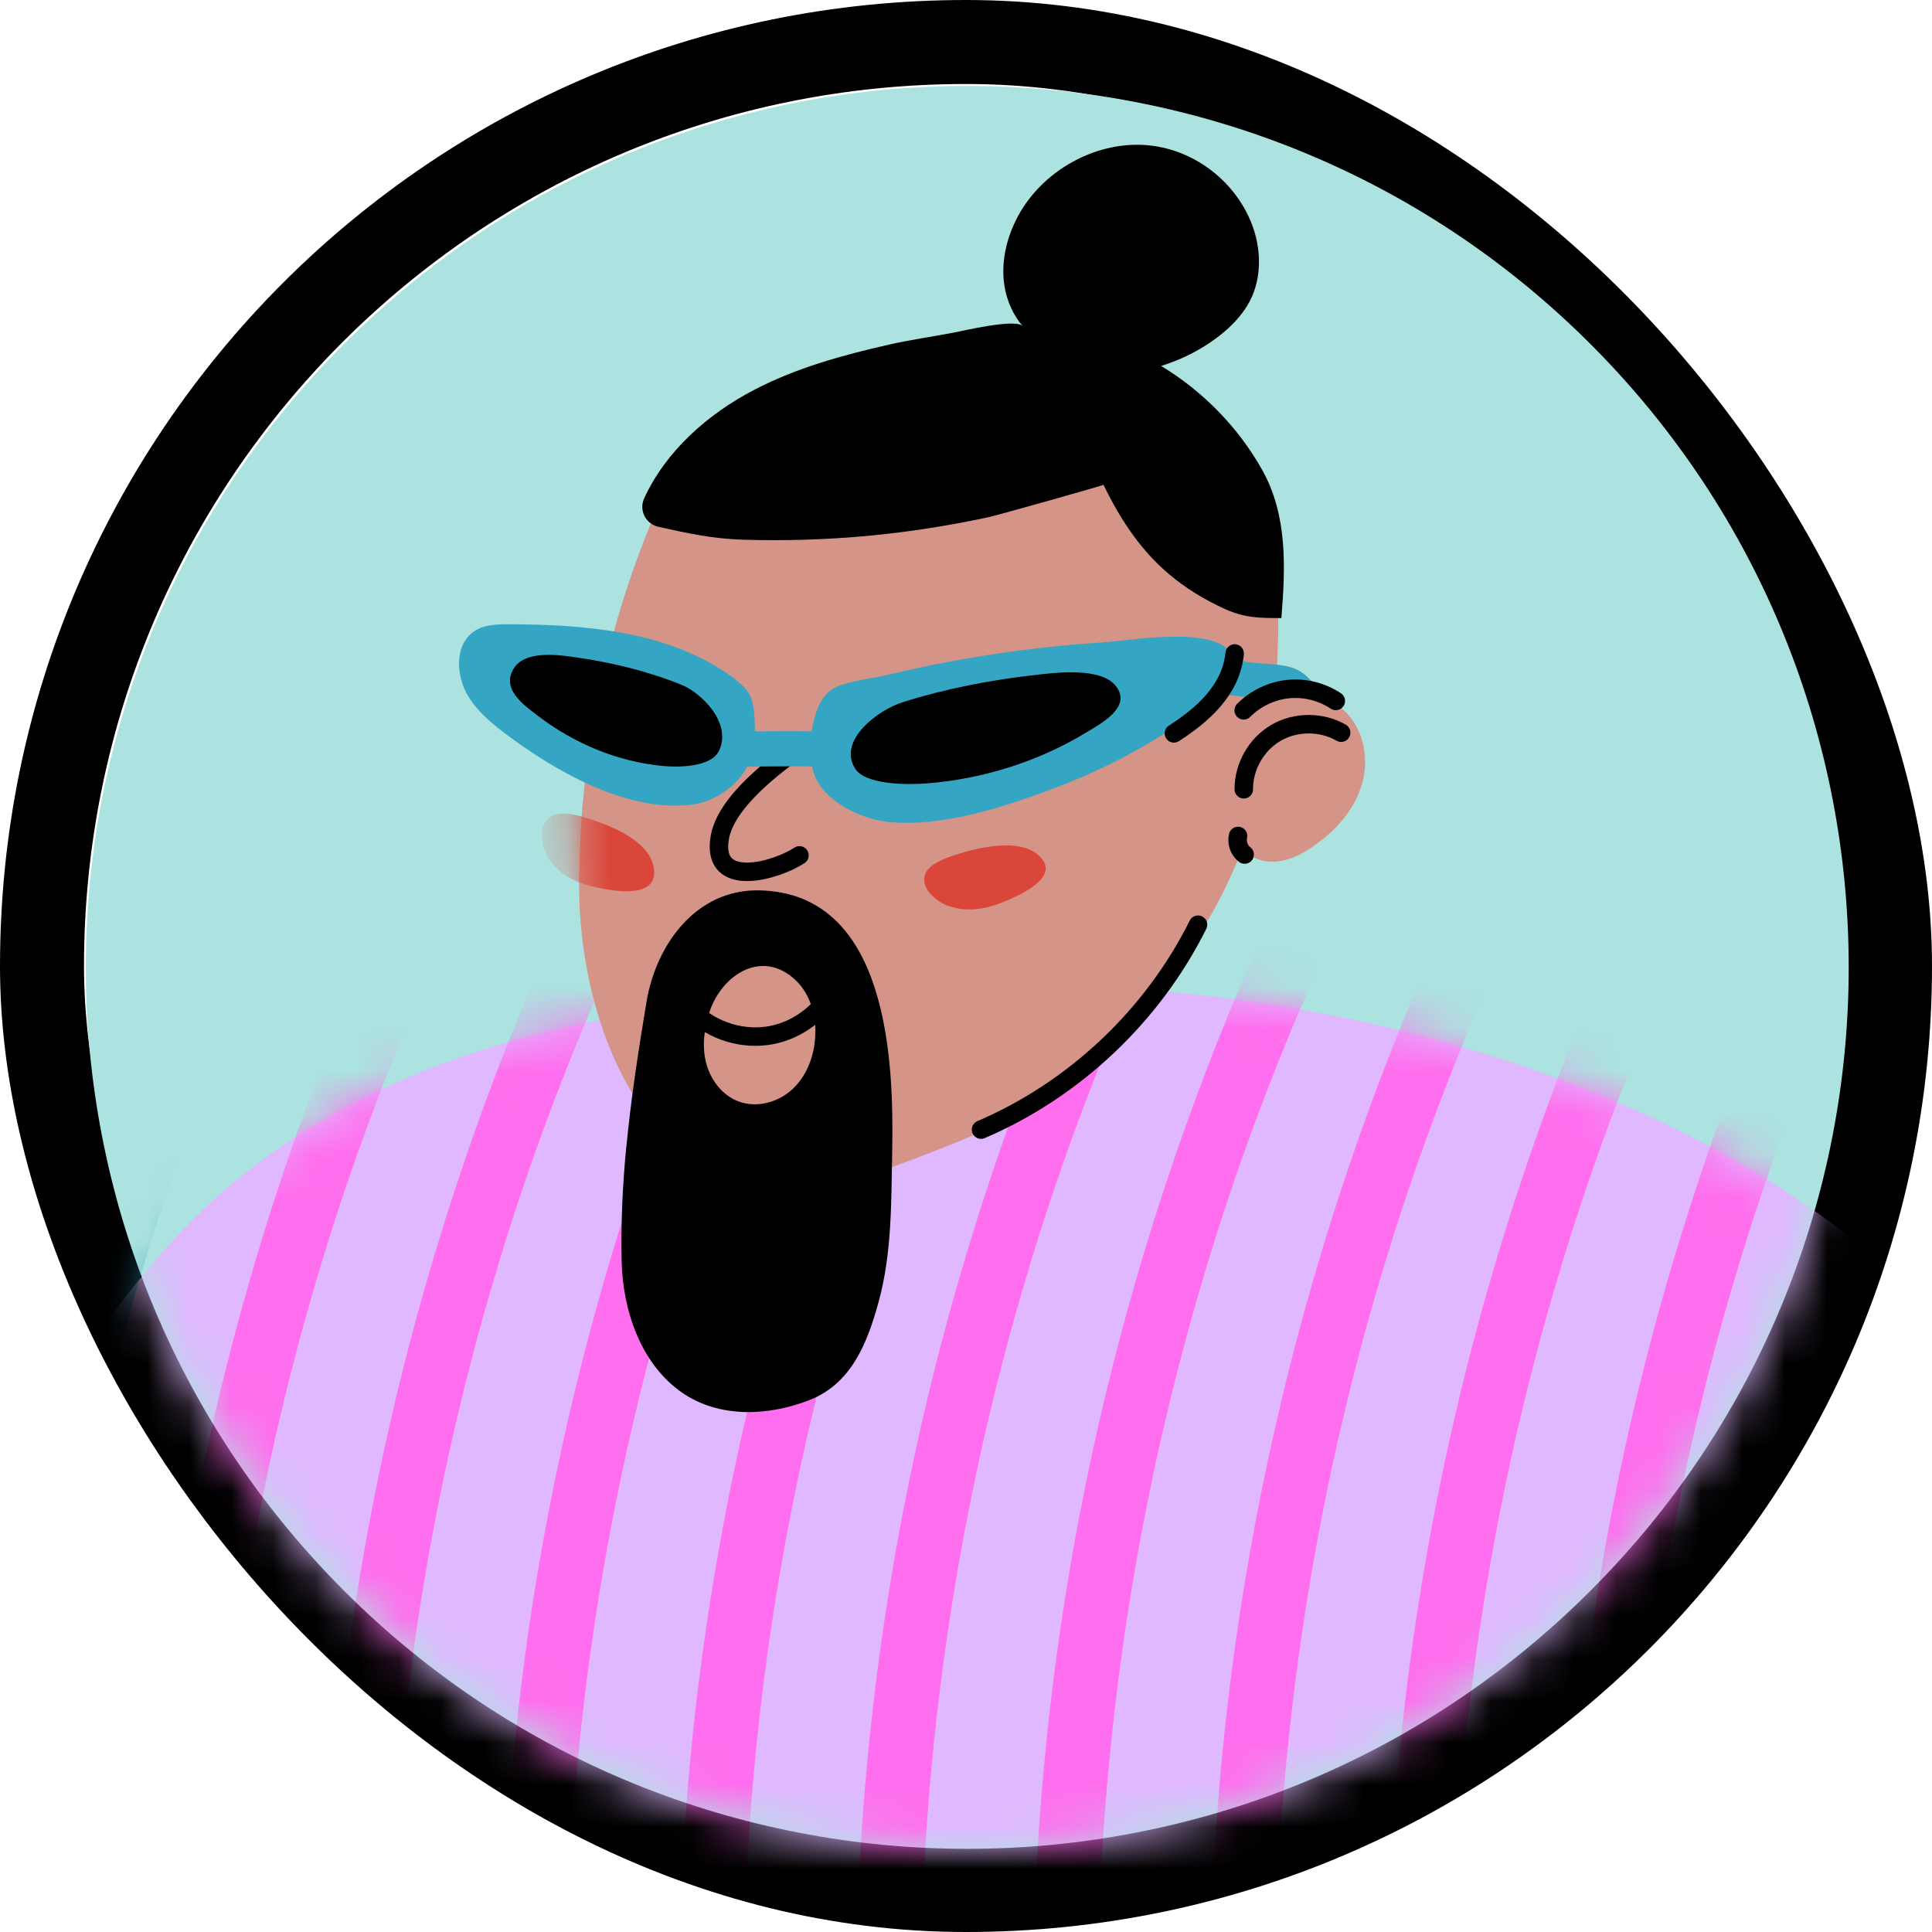 <svg width="46" height="46" viewBox="0 0 46 46" fill="none" xmlns="http://www.w3.org/2000/svg">
<rect x="1" y="1" width="44" height="44" rx="22" stroke="black" stroke-width="2"/>
<path d="M37.87 37.873C46.066 29.677 46.066 16.389 37.87 8.193C29.674 -0.003 16.386 -0.003 8.19 8.193C-0.006 16.389 -0.006 29.677 8.19 37.873C16.386 46.069 29.674 46.069 37.87 37.873Z" fill="#ACE2DF"/>
<mask id="mask0_341_931" style="mask-type:luminance" maskUnits="userSpaceOnUse" x="2" y="2" width="43" height="43">
<path d="M37.87 37.873C46.066 29.677 46.066 16.389 37.87 8.193C29.674 -0.003 16.386 -0.003 8.19 8.193C-0.006 16.389 -0.006 29.677 8.19 37.873C16.386 46.069 29.674 46.069 37.87 37.873Z" fill="white"/>
</mask>
<g mask="url(#mask0_341_931)">
<path d="M50.867 45.394C50.742 41.368 50.016 36.433 47.954 33.496C42.703 26.019 31.756 23.235 23.486 23.477C17.006 23.666 11.046 24.078 6.165 27.677C1.389 31.198 -1.963 39.105 -3.064 45.3L50.865 45.394H50.867Z" fill="#E0B8FF"/>
<mask id="mask1_341_931" style="mask-type:luminance" maskUnits="userSpaceOnUse" x="-4" y="23" width="55" height="23">
<path d="M50.867 45.394C50.742 41.368 50.016 36.433 47.954 33.496C42.703 26.019 31.756 23.235 23.486 23.477C17.006 23.666 11.046 24.078 6.165 27.677C1.389 31.198 -1.963 39.105 -3.064 45.3L50.865 45.394H50.867Z" fill="white"/>
</mask>
<g mask="url(#mask1_341_931)">
<path d="M47.004 22.127C43.112 30.756 41.212 40.141 41.493 49.605C41.522 50.592 43.061 50.599 43.03 49.607C42.758 40.427 44.552 31.281 48.33 22.905C48.732 22.011 47.411 21.225 47.004 22.127Z" fill="#35A5C4"/>
<path d="M42.786 22.118C38.894 30.747 36.994 40.132 37.276 49.596C37.304 50.584 38.843 50.59 38.813 49.599C38.54 40.418 40.334 31.273 44.112 22.897C44.514 22.002 43.193 21.217 42.786 22.118Z" fill="#FF6EEE"/>
<path d="M38.569 22.112C34.676 30.74 32.776 40.125 33.058 49.59C33.087 50.577 34.626 50.584 34.595 49.592C34.322 40.411 36.117 31.266 39.895 22.89C40.297 21.995 38.975 21.21 38.569 22.112Z" fill="#FF6EEE"/>
<path d="M34.351 22.105C30.459 30.734 28.559 40.119 28.84 49.583C28.869 50.571 30.408 50.577 30.378 49.585C30.105 40.405 31.899 31.259 35.677 22.884C36.079 21.988 34.758 21.203 34.351 22.105Z" fill="#FF6EEE"/>
<path d="M30.133 22.096C26.241 30.725 24.341 40.11 24.623 49.574C24.651 50.562 26.191 50.568 26.16 49.577C25.887 40.396 27.682 31.25 31.459 22.875C31.862 21.98 30.54 21.195 30.133 22.096Z" fill="#FF6EEE"/>
<path d="M25.916 22.09C22.024 30.718 20.124 40.103 20.405 49.568C20.434 50.555 21.973 50.562 21.942 49.57C21.67 40.389 23.464 31.244 27.242 22.868C27.644 21.973 26.323 21.188 25.916 22.09Z" fill="#FF6EEE"/>
<path d="M21.698 22.081C17.806 30.71 15.906 40.095 16.188 49.559C16.216 50.546 17.756 50.553 17.725 49.561C17.452 40.38 19.246 31.235 23.024 22.859C23.427 21.964 22.105 21.179 21.698 22.081Z" fill="#FF6EEE"/>
<path d="M17.481 22.074C13.588 30.703 11.689 40.088 11.97 49.552C11.999 50.54 13.538 50.546 13.507 49.555C13.234 40.374 15.029 31.229 18.807 22.853C19.209 21.958 17.887 21.173 17.481 22.074Z" fill="#FF6EEE"/>
<path d="M13.263 22.068C9.371 30.696 7.471 40.081 7.752 49.546C7.781 50.533 9.32 50.54 9.29 49.548C9.017 40.367 10.811 31.222 14.589 22.846C14.991 21.951 13.67 21.166 13.263 22.068Z" fill="#FF6EEE"/>
<path d="M9.045 22.059C5.153 30.688 3.253 40.073 3.535 49.537C3.563 50.524 5.103 50.531 5.072 49.539C4.799 40.359 6.594 31.213 10.371 22.837C10.774 21.942 9.452 21.157 9.045 22.059Z" fill="#FF6EEE"/>
<path d="M4.828 22.052C0.936 30.681 -0.964 40.066 -0.683 49.53C-0.654 50.518 0.885 50.524 0.854 49.533C0.582 40.352 2.376 31.206 6.154 22.831C6.556 21.936 5.235 21.151 4.828 22.052Z" fill="#35A5C4"/>
</g>
<path d="M16.291 10.739C14.646 13.942 13.78 17.544 13.789 21.146C13.795 23.948 15.044 27.945 18.362 28.266C19.816 28.407 21.302 27.776 22.628 27.257C23.926 26.749 25.131 26.006 26.175 25.084C27.842 23.618 29.168 21.608 29.834 19.484C30.285 18.044 30.397 16.528 30.435 15.029C30.465 13.786 30.061 12.581 29.225 11.636C28.675 11.013 27.996 10.521 27.308 10.055C26.49 9.498 25.628 8.955 24.654 8.773C23.772 8.608 22.864 8.753 21.98 8.898C20.069 9.21 18.081 9.553 16.509 10.684" fill="#D49487"/>
<path d="M31.299 16.313C31.189 16.159 31.046 16.025 30.885 15.946C30.584 15.798 30.155 15.818 29.821 15.777C29.023 15.678 28.227 15.576 27.429 15.477C26.896 15.411 26.745 16.234 27.281 16.3C28.049 16.397 28.814 16.491 29.581 16.588C29.909 16.63 30.094 16.597 30.334 16.838C30.551 17.058 30.738 17.307 30.89 17.577C30.927 17.643 30.96 17.712 31.015 17.764C31.068 17.817 31.145 17.852 31.218 17.837C31.303 17.819 31.36 17.738 31.4 17.661C31.563 17.346 31.589 16.962 31.468 16.63C31.429 16.522 31.371 16.412 31.301 16.313H31.299Z" fill="#35A5C4"/>
<path d="M27.844 13.679C28.22 13.995 28.654 14.268 29.168 14.501C29.636 14.714 29.999 14.716 30.509 14.716C30.606 13.509 30.659 12.271 30.052 11.189C29.483 10.174 28.642 9.316 27.646 8.713C27.897 8.634 28.141 8.537 28.374 8.416C28.906 8.137 29.474 7.713 29.757 7.17C30.048 6.613 30.03 5.925 29.81 5.347C29.39 4.249 28.311 3.471 27.132 3.447C25.929 3.423 24.726 4.157 24.192 5.235C23.866 5.89 23.763 6.666 24.08 7.346C24.15 7.497 24.242 7.638 24.35 7.766C24.187 7.577 22.938 7.876 22.703 7.92C22.189 8.018 21.681 8.089 21.166 8.205C20.069 8.454 18.971 8.755 17.969 9.276C16.856 9.852 15.853 10.739 15.337 11.867C15.209 12.146 15.372 12.474 15.673 12.542C16.342 12.691 16.959 12.828 17.694 12.85C18.672 12.88 19.653 12.85 20.627 12.762C21.602 12.671 22.571 12.522 23.53 12.315C23.765 12.265 26.281 11.554 26.274 11.543C26.703 12.425 27.185 13.124 27.846 13.681L27.844 13.679Z" fill="black"/>
<path d="M19.084 17.773C18.433 18.226 17.283 19.099 17.138 19.941C16.922 21.184 18.474 20.735 19.035 20.366" stroke="black" stroke-width="0.44" stroke-linecap="round" stroke-linejoin="round"/>
<path d="M21.243 17.456C19.805 17.404 18.367 17.395 16.929 17.434C16.392 17.448 16.39 18.285 16.929 18.27C18.367 18.233 19.805 18.239 21.243 18.292C21.782 18.312 21.78 17.476 21.243 17.456Z" fill="#35A5C4"/>
<path d="M23.259 15.638C24.238 15.477 25.225 15.363 26.217 15.299C26.892 15.255 28.97 14.875 29.329 15.594C29.533 16.003 29.142 16.441 28.766 16.733C27.704 17.56 26.496 18.233 25.208 18.725C24.016 19.18 22.483 19.701 21.166 19.572C20.462 19.501 19.614 19.064 19.385 18.435C19.205 17.94 19.29 16.83 19.752 16.454C20.031 16.227 20.733 16.163 21.093 16.078C21.584 15.959 22.079 15.851 22.578 15.759C22.804 15.715 23.033 15.675 23.262 15.638H23.259Z" fill="#35A5C4"/>
<path d="M24.645 16.071C23.576 16.192 22.503 16.399 21.485 16.722C20.907 16.904 19.941 17.626 20.357 18.296C20.605 18.697 21.639 18.686 22.059 18.653C23.411 18.549 24.728 18.127 25.854 17.445C26.237 17.215 26.947 16.834 26.573 16.341C26.224 15.88 25.155 16.012 24.645 16.071Z" fill="black"/>
<path d="M14.826 15.071C13.927 14.903 12.993 14.866 12.109 14.864C11.904 14.864 11.693 14.868 11.499 14.93C10.838 15.143 10.822 15.963 11.099 16.489C11.306 16.878 11.647 17.177 11.999 17.443C13.195 18.349 14.919 19.354 16.482 19.156C17.036 19.086 17.703 18.648 17.883 18.019C17.991 17.639 18 17.118 17.918 16.729C17.848 16.397 17.498 16.155 17.228 15.979C16.506 15.506 15.682 15.229 14.829 15.071H14.826Z" fill="#35A5C4"/>
<path d="M13.745 15.656C14.585 15.777 15.429 15.983 16.229 16.306C16.685 16.489 17.443 17.21 17.116 17.881C16.92 18.281 16.106 18.27 15.776 18.237C14.712 18.134 13.676 17.712 12.79 17.03C12.489 16.799 11.933 16.419 12.225 15.926C12.5 15.464 13.342 15.596 13.742 15.656H13.745Z" fill="black"/>
<path d="M27.95 17.461C28.638 17.019 29.313 16.423 29.397 15.559" stroke="black" stroke-width="0.44" stroke-linecap="round" stroke-linejoin="round"/>
<mask id="mask2_341_931" style="mask-type:luminance" maskUnits="userSpaceOnUse" x="13" y="8" width="19" height="21">
<path d="M13.789 21.146C13.931 23.943 15.044 27.945 18.362 28.266C21.703 28.592 26.111 24.876 28.113 22.573C29.509 20.964 30.608 19.101 31.36 17.109C31.763 16.042 31.734 15.389 31.096 14.411C30.564 13.593 29.804 12.938 29.045 12.339C27.231 10.908 25.234 9.613 22.982 9.098C20.658 8.568 17.832 9.408 15.998 11.332C13.358 14.103 13.617 17.771 13.791 21.146H13.789Z" fill="white"/>
</mask>
<g mask="url(#mask2_341_931)">
<path d="M13.883 19.451C13.628 19.378 13.305 19.319 13.109 19.446C12.788 19.653 12.885 20.179 13.067 20.447C13.384 20.913 13.866 21.076 14.387 21.166C14.811 21.241 15.693 21.349 15.563 20.64C15.451 20.036 14.593 19.677 14.079 19.512C14.022 19.495 13.956 19.473 13.883 19.453V19.451Z" fill="#DB463B"/>
<path d="M22.666 20.381C22.417 20.467 22.12 20.596 22.035 20.799C21.896 21.128 22.283 21.472 22.589 21.573C23.119 21.751 23.602 21.61 24.08 21.395C24.467 21.219 25.245 20.821 24.722 20.359C24.278 19.965 23.369 20.163 22.857 20.319C22.8 20.337 22.734 20.357 22.664 20.381H22.666Z" fill="#DB463B"/>
</g>
<path d="M14.912 27.299C14.824 28.207 14.78 29.122 14.802 30.054C14.831 31.198 15.255 32.475 16.238 33.157C17.129 33.773 18.301 33.715 19.273 33.335C20.271 32.944 20.651 31.983 20.924 30.98C21.239 29.821 21.219 28.603 21.243 27.402C21.283 25.263 21.151 21.254 18.068 21.199C16.564 21.173 15.614 22.505 15.392 23.86C15.2 25.016 15.024 26.153 14.914 27.299H14.912Z" fill="black"/>
<path d="M16.902 24.071C16.766 24.467 16.709 24.9 16.812 25.307C16.916 25.711 17.199 26.085 17.593 26.228C18.033 26.389 18.552 26.239 18.888 25.914C19.224 25.588 19.394 25.115 19.411 24.647C19.431 24.172 19.293 23.671 18.947 23.341C18.151 22.584 17.199 23.202 16.9 24.071H16.902Z" fill="#D49487"/>
<path d="M16.498 24.086C16.984 24.557 17.705 24.772 18.369 24.645C19.033 24.517 19.622 24.051 19.899 23.435C19.866 23.446 19.834 23.457 19.8 23.468" stroke="black" stroke-width="0.44" stroke-linecap="round" stroke-linejoin="round"/>
<path d="M32.497 17.997C32.462 17.573 32.291 17.16 31.961 16.882C31.635 16.608 31.209 16.467 30.782 16.482C29.874 16.517 29.197 17.197 28.884 18.008C28.865 18.059 28.862 18.109 28.869 18.16C28.713 18.745 28.902 19.376 29.267 19.873C29.531 20.231 29.856 20.535 30.331 20.517C30.776 20.5 31.163 20.242 31.499 19.976C32.097 19.504 32.563 18.789 32.495 17.997H32.497Z" fill="#D49487"/>
<path d="M31.932 17.445C31.464 17.175 30.85 17.175 30.382 17.448C29.913 17.72 29.61 18.252 29.614 18.793" stroke="black" stroke-width="0.44" stroke-linecap="round" stroke-linejoin="round"/>
<path d="M29.612 16.913C29.892 16.63 30.272 16.449 30.668 16.407C31.064 16.366 31.473 16.469 31.805 16.689" stroke="black" stroke-width="0.44" stroke-linecap="round" stroke-linejoin="round"/>
<path d="M28.524 22.017C27.446 24.181 25.582 25.944 23.358 26.896" stroke="black" stroke-width="0.44" stroke-linecap="round" stroke-linejoin="round"/>
<path d="M29.634 20.346C29.502 20.247 29.439 20.064 29.478 19.904" stroke="black" stroke-width="0.44" stroke-linecap="round" stroke-linejoin="round"/>
</g>
</svg>
